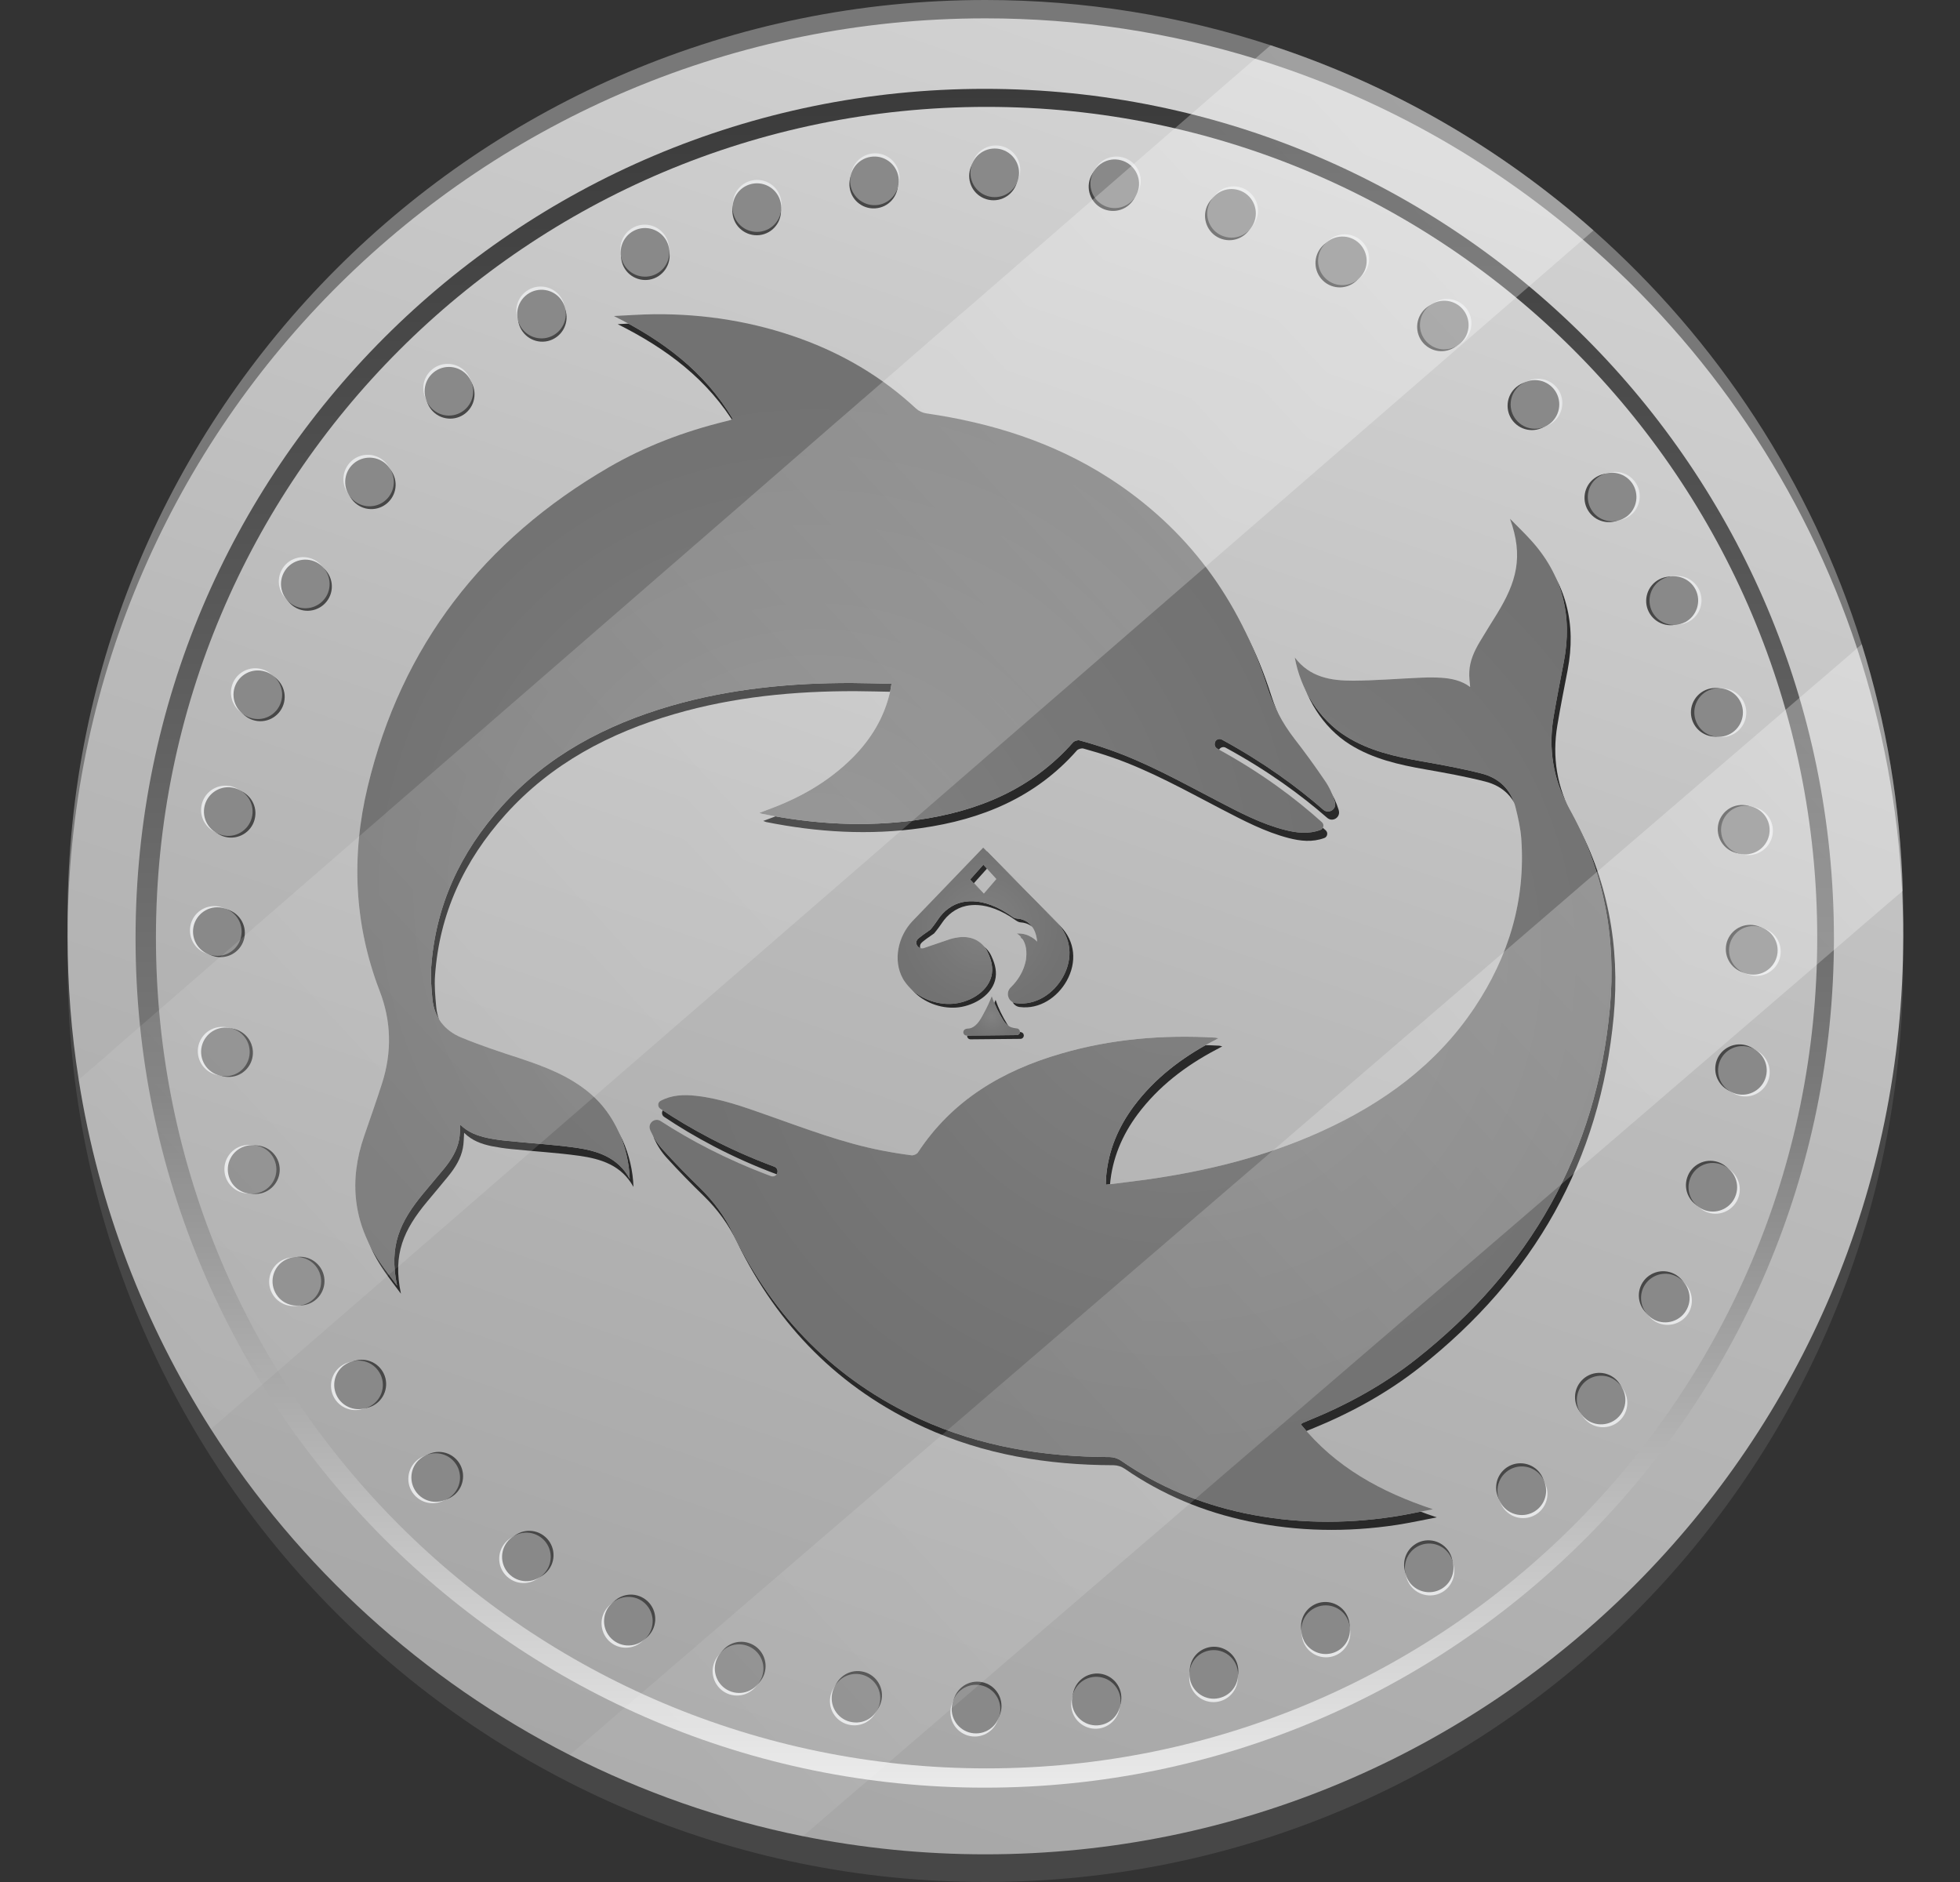 <svg width="25" height="24" viewBox="0 0 25 24" fill="none" xmlns="http://www.w3.org/2000/svg">
<rect x="0" y="0" width="25" height="24" fill="#333333" stroke="none"/>
<path d="M24.276 11.707C24.276 11.735 24.276 11.762 24.275 11.79V11.858C24.193 18.254 18.983 23.414 12.569 23.414C11.85 23.414 11.147 23.349 10.463 23.225C9.397 23.033 8.382 22.694 7.438 22.233C5.545 21.308 3.938 19.888 2.787 18.14C1.925 16.834 1.318 15.344 1.038 13.741C0.931 13.129 0.87 12.5 0.863 11.858V11.79C0.862 11.762 0.862 11.735 0.862 11.707C0.862 5.242 6.102 0 12.568 0C13.838 0 15.061 0.203 16.207 0.577C17.744 1.079 19.142 1.891 20.326 2.939C21.904 4.337 23.103 6.154 23.747 8.217C24.058 9.214 24.239 10.269 24.27 11.36C24.274 11.475 24.276 11.591 24.276 11.707Z" fill="#787878"/>
<path d="M24.275 12.293C24.275 18.759 19.034 24 12.568 24C6.102 24 0.862 18.759 0.862 12.293C0.862 5.827 6.103 0.586 12.568 0.586C19.033 0.586 24.275 5.828 24.275 12.293Z" fill="#474747"/>
<path d="M24.276 11.941C24.276 18.406 19.035 23.647 12.569 23.647C11.772 23.647 10.994 23.567 10.242 23.416C9.192 23.204 8.193 22.852 7.266 22.38C5.395 21.427 3.812 19.986 2.69 18.224C1.845 16.898 1.258 15.389 1.004 13.769C0.91 13.174 0.862 12.563 0.862 11.941C0.862 11.913 0.862 11.886 0.863 11.858V11.79C0.944 5.393 6.153 0.234 12.568 0.234C13.766 0.234 14.921 0.414 16.009 0.748C17.567 1.226 18.985 2.021 20.191 3.056C21.788 4.428 23.012 6.223 23.687 8.267C24.011 9.25 24.209 10.289 24.262 11.367C24.268 11.507 24.273 11.648 24.275 11.79V11.858C24.276 11.886 24.276 11.913 24.276 11.941Z" fill="url(#paint0_linear_0_625)"/>
<path d="M23.392 11.965C23.392 17.946 18.543 22.797 12.56 22.797C6.578 22.797 1.729 17.947 1.729 11.965C1.729 5.983 6.578 1.133 12.56 1.133C18.543 1.133 23.392 5.982 23.392 11.965Z" fill="url(#paint1_linear_0_625)"/>
<path d="M23.179 11.957C23.179 17.809 18.435 22.551 12.584 22.551C6.733 22.551 1.989 17.808 1.989 11.957C1.989 6.105 6.733 1.363 12.584 1.363C18.435 1.363 23.179 6.105 23.179 11.957Z" fill="url(#paint2_linear_0_625)"/>
<path d="M12.982 2.244C12.982 2.415 12.843 2.554 12.672 2.554C12.5 2.554 12.362 2.415 12.362 2.244C12.362 2.072 12.5 1.934 12.672 1.934C12.843 1.934 12.982 2.072 12.982 2.244Z" fill="#474747"/>
<path d="M13.013 2.165C13.013 2.336 12.874 2.475 12.703 2.475C12.531 2.475 12.393 2.336 12.393 2.165C12.393 1.993 12.531 1.855 12.703 1.855C12.874 1.855 13.013 1.993 13.013 2.165Z" fill="#E6E7E8"/>
<path d="M12.998 2.204C12.998 2.376 12.859 2.514 12.688 2.514C12.516 2.514 12.378 2.376 12.378 2.204C12.378 2.033 12.516 1.894 12.688 1.894C12.859 1.894 12.998 2.033 12.998 2.204Z" fill="#898989"/>
<path d="M11.45 2.299C11.476 2.469 11.361 2.628 11.192 2.654C11.023 2.681 10.864 2.566 10.838 2.397C10.811 2.228 10.926 2.069 11.095 2.042C11.264 2.015 11.423 2.13 11.45 2.299Z" fill="#474747"/>
<path d="M11.469 2.216C11.496 2.386 11.381 2.545 11.211 2.571C11.042 2.598 10.883 2.483 10.857 2.314C10.83 2.145 10.945 1.986 11.114 1.959C11.283 1.932 11.442 2.047 11.469 2.216Z" fill="#E6E7E8"/>
<path d="M11.46 2.258C11.486 2.427 11.371 2.586 11.202 2.613C11.033 2.639 10.874 2.524 10.847 2.355C10.821 2.186 10.936 2.027 11.105 2C11.274 1.973 11.433 2.088 11.46 2.258Z" fill="#898989"/>
<path d="M9.946 2.594C10 2.757 9.91 2.932 9.748 2.985C9.585 3.038 9.409 2.948 9.357 2.786C9.304 2.623 9.393 2.448 9.556 2.395C9.719 2.342 9.893 2.432 9.946 2.594Z" fill="#474747"/>
<path d="M9.952 2.508C10.005 2.671 9.916 2.846 9.754 2.899C9.591 2.951 9.415 2.862 9.363 2.7C9.31 2.537 9.399 2.362 9.562 2.309C9.725 2.257 9.9 2.346 9.952 2.508Z" fill="#E6E7E8"/>
<path d="M9.949 2.552C10.003 2.715 9.913 2.89 9.751 2.942C9.588 2.995 9.413 2.906 9.36 2.744C9.307 2.581 9.396 2.406 9.559 2.353C9.722 2.3 9.897 2.389 9.949 2.552Z" fill="#898989"/>
<path d="M8.508 3.12C8.585 3.272 8.524 3.459 8.372 3.537C8.22 3.615 8.032 3.554 7.955 3.402C7.878 3.249 7.939 3.063 8.091 2.984C8.243 2.906 8.431 2.967 8.508 3.12H8.508Z" fill="#474747"/>
<path d="M8.5 3.034C8.578 3.187 8.517 3.374 8.364 3.452C8.212 3.53 8.025 3.469 7.947 3.316C7.869 3.164 7.93 2.977 8.083 2.899C8.235 2.821 8.422 2.882 8.5 3.034Z" fill="#E6E7E8"/>
<path d="M8.504 3.077C8.581 3.229 8.521 3.417 8.368 3.495C8.216 3.572 8.028 3.511 7.951 3.359C7.873 3.207 7.934 3.02 8.086 2.942C8.239 2.864 8.426 2.925 8.504 3.077Z" fill="#898989"/>
<path d="M7.168 3.865C7.268 4.003 7.238 4.197 7.099 4.298C6.961 4.399 6.766 4.368 6.666 4.229C6.565 4.091 6.596 3.897 6.734 3.796C6.873 3.696 7.067 3.726 7.168 3.865Z" fill="#474747"/>
<path d="M7.147 3.782C7.248 3.92 7.217 4.114 7.079 4.215C6.94 4.316 6.746 4.285 6.645 4.146C6.545 4.008 6.575 3.814 6.714 3.713C6.852 3.613 7.047 3.643 7.147 3.782Z" fill="#E6E7E8"/>
<path d="M7.158 3.823C7.258 3.961 7.228 4.156 7.089 4.256C6.951 4.357 6.757 4.326 6.656 4.188C6.555 4.049 6.586 3.856 6.725 3.754C6.863 3.654 7.057 3.684 7.158 3.823Z" fill="#898989"/>
<path d="M5.962 4.809C6.083 4.93 6.083 5.127 5.962 5.248C5.841 5.369 5.644 5.369 5.523 5.248C5.402 5.127 5.402 4.93 5.523 4.809C5.644 4.688 5.841 4.688 5.962 4.809Z" fill="#474747"/>
<path d="M5.929 4.731C6.05 4.852 6.05 5.048 5.929 5.169C5.807 5.291 5.611 5.291 5.49 5.169C5.369 5.048 5.369 4.852 5.49 4.731C5.611 4.61 5.807 4.61 5.929 4.731Z" fill="#E6E7E8"/>
<path d="M5.945 4.77C6.066 4.891 6.066 5.088 5.945 5.209C5.824 5.33 5.628 5.33 5.507 5.209C5.386 5.088 5.386 4.891 5.507 4.77C5.628 4.649 5.824 4.649 5.945 4.77Z" fill="#898989"/>
<path d="M4.919 5.931C5.057 6.032 5.088 6.226 4.987 6.364C4.887 6.503 4.692 6.534 4.554 6.433C4.415 6.332 4.385 6.138 4.485 6C4.586 5.861 4.78 5.831 4.919 5.931Z" fill="#474747"/>
<path d="M4.873 5.859C5.012 5.959 5.042 6.153 4.941 6.292C4.841 6.431 4.647 6.461 4.508 6.361C4.369 6.26 4.339 6.066 4.44 5.927C4.54 5.789 4.734 5.758 4.873 5.859Z" fill="#E6E7E8"/>
<path d="M4.896 5.895C5.034 5.996 5.065 6.19 4.964 6.329C4.864 6.467 4.67 6.498 4.531 6.397C4.392 6.297 4.362 6.102 4.462 5.964C4.563 5.825 4.757 5.795 4.896 5.895Z" fill="#898989"/>
<path d="M4.063 7.202C4.216 7.28 4.277 7.467 4.199 7.62C4.121 7.772 3.935 7.833 3.781 7.755C3.629 7.678 3.568 7.491 3.646 7.338C3.724 7.186 3.91 7.125 4.063 7.202Z" fill="#474747"/>
<path d="M4.007 7.138C4.159 7.216 4.22 7.403 4.142 7.556C4.065 7.708 3.878 7.769 3.725 7.691C3.573 7.614 3.512 7.427 3.59 7.274C3.667 7.122 3.854 7.061 4.007 7.138Z" fill="#E6E7E8"/>
<path d="M4.035 7.17C4.187 7.248 4.248 7.435 4.171 7.588C4.093 7.74 3.906 7.801 3.753 7.723C3.601 7.646 3.54 7.459 3.618 7.306C3.695 7.154 3.882 7.093 4.035 7.17Z" fill="#898989"/>
<path d="M3.417 8.592C3.58 8.645 3.669 8.82 3.616 8.983C3.563 9.146 3.388 9.235 3.225 9.182C3.062 9.129 2.973 8.954 3.027 8.791C3.079 8.628 3.254 8.539 3.417 8.592Z" fill="#474747"/>
<path d="M3.352 8.537C3.515 8.59 3.604 8.765 3.551 8.928C3.497 9.091 3.323 9.18 3.16 9.127C2.997 9.074 2.908 8.899 2.961 8.736C3.014 8.573 3.189 8.484 3.352 8.537Z" fill="#E6E7E8"/>
<path d="M3.385 8.565C3.548 8.617 3.637 8.793 3.583 8.956C3.53 9.119 3.356 9.208 3.193 9.154C3.03 9.101 2.941 8.927 2.993 8.764C3.046 8.601 3.221 8.512 3.384 8.565H3.385Z" fill="#898989"/>
<path d="M2.997 10.065C3.166 10.092 3.282 10.251 3.254 10.42C3.228 10.589 3.069 10.704 2.899 10.678C2.73 10.651 2.615 10.492 2.642 10.323C2.669 10.154 2.828 10.038 2.997 10.065Z" fill="#474747"/>
<path d="M2.924 10.022C3.093 10.049 3.209 10.208 3.181 10.377C3.155 10.546 2.995 10.662 2.826 10.635C2.657 10.608 2.541 10.449 2.569 10.28C2.596 10.111 2.755 9.995 2.924 10.023V10.022Z" fill="#E6E7E8"/>
<path d="M2.96 10.043C3.129 10.07 3.245 10.229 3.218 10.398C3.191 10.567 3.032 10.683 2.863 10.656C2.694 10.629 2.578 10.47 2.605 10.301C2.631 10.132 2.791 10.016 2.96 10.043H2.96Z" fill="#898989"/>
<path d="M2.813 11.586C2.984 11.586 3.123 11.725 3.123 11.896C3.123 12.068 2.984 12.206 2.813 12.206C2.641 12.206 2.503 12.068 2.503 11.896C2.503 11.725 2.641 11.586 2.813 11.586Z" fill="#474747"/>
<path d="M2.733 11.555C2.904 11.555 3.043 11.694 3.043 11.865C3.043 12.037 2.904 12.175 2.733 12.175C2.561 12.175 2.423 12.037 2.423 11.865C2.423 11.694 2.561 11.555 2.733 11.555Z" fill="#E6E7E8"/>
<path d="M2.772 11.57C2.944 11.57 3.082 11.709 3.082 11.88C3.082 12.052 2.944 12.19 2.772 12.19C2.601 12.19 2.462 12.052 2.462 11.88C2.462 11.709 2.601 11.57 2.772 11.57Z" fill="#898989"/>
<path d="M2.867 13.117C3.037 13.091 3.196 13.206 3.222 13.376C3.249 13.545 3.134 13.704 2.965 13.73C2.796 13.757 2.637 13.642 2.61 13.473C2.583 13.304 2.698 13.145 2.867 13.118V13.117Z" fill="#474747"/>
<path d="M2.784 13.099C2.954 13.072 3.113 13.187 3.139 13.357C3.166 13.526 3.051 13.685 2.882 13.711C2.713 13.738 2.554 13.623 2.527 13.454C2.5 13.285 2.615 13.126 2.784 13.099Z" fill="#E6E7E8"/>
<path d="M2.826 13.108C2.995 13.082 3.155 13.197 3.181 13.366C3.208 13.535 3.093 13.694 2.924 13.721C2.755 13.747 2.596 13.632 2.569 13.463C2.542 13.294 2.657 13.135 2.826 13.108Z" fill="#898989"/>
<path d="M3.162 14.622C3.325 14.569 3.5 14.658 3.553 14.82C3.606 14.983 3.516 15.158 3.354 15.211C3.191 15.264 3.016 15.175 2.963 15.012C2.91 14.849 3 14.675 3.162 14.622Z" fill="#474747"/>
<path d="M3.077 14.616C3.24 14.562 3.415 14.651 3.468 14.814C3.52 14.977 3.431 15.152 3.268 15.205C3.105 15.258 2.931 15.169 2.877 15.006C2.825 14.843 2.914 14.668 3.076 14.616H3.077Z" fill="#E6E7E8"/>
<path d="M3.12 14.619C3.283 14.566 3.458 14.654 3.51 14.817C3.564 14.98 3.474 15.156 3.311 15.208C3.148 15.261 2.973 15.172 2.921 15.009C2.868 14.846 2.957 14.671 3.12 14.619Z" fill="#898989"/>
<path d="M3.688 16.06C3.84 15.983 4.027 16.044 4.105 16.196C4.183 16.348 4.122 16.535 3.97 16.613C3.817 16.691 3.631 16.63 3.553 16.478C3.475 16.326 3.536 16.139 3.689 16.06H3.688Z" fill="#474747"/>
<path d="M3.602 16.069C3.755 15.991 3.941 16.051 4.02 16.204C4.098 16.357 4.037 16.544 3.884 16.622C3.732 16.7 3.545 16.639 3.467 16.486C3.389 16.334 3.45 16.146 3.602 16.069Z" fill="#E6E7E8"/>
<path d="M3.645 16.064C3.797 15.986 3.985 16.047 4.063 16.2C4.14 16.352 4.08 16.539 3.927 16.616C3.775 16.694 3.587 16.633 3.51 16.481C3.432 16.328 3.493 16.141 3.645 16.064Z" fill="#898989"/>
<path d="M4.433 17.399C4.571 17.299 4.765 17.329 4.866 17.468C4.967 17.607 4.936 17.8 4.798 17.901C4.659 18.002 4.465 17.971 4.364 17.833C4.264 17.694 4.294 17.501 4.433 17.399Z" fill="#474747"/>
<path d="M4.35 17.421C4.488 17.32 4.683 17.351 4.783 17.489C4.884 17.628 4.853 17.822 4.715 17.923C4.576 18.023 4.382 17.993 4.281 17.854C4.181 17.715 4.211 17.521 4.35 17.421Z" fill="#E6E7E8"/>
<path d="M4.391 17.41C4.529 17.309 4.724 17.34 4.824 17.479C4.925 17.617 4.894 17.811 4.756 17.911C4.617 18.012 4.423 17.981 4.322 17.843C4.222 17.704 4.252 17.511 4.391 17.409V17.41Z" fill="#898989"/>
<path d="M5.377 18.606C5.498 18.485 5.695 18.485 5.816 18.606C5.937 18.727 5.937 18.924 5.816 19.045C5.695 19.166 5.498 19.166 5.377 19.045C5.256 18.924 5.256 18.727 5.377 18.606Z" fill="#474747"/>
<path d="M5.299 18.64C5.42 18.519 5.616 18.519 5.737 18.64C5.859 18.761 5.859 18.958 5.737 19.079C5.616 19.2 5.42 19.2 5.299 19.079C5.178 18.958 5.178 18.761 5.299 18.64Z" fill="#E6E7E8"/>
<path d="M5.338 18.623C5.459 18.502 5.656 18.502 5.777 18.623C5.898 18.744 5.898 18.939 5.777 19.061C5.656 19.182 5.459 19.182 5.338 19.061C5.217 18.939 5.217 18.743 5.338 18.622V18.623Z" fill="#898989"/>
<path d="M6.499 19.649C6.6 19.511 6.794 19.48 6.932 19.581C7.071 19.681 7.102 19.876 7.001 20.014C6.9 20.153 6.706 20.183 6.568 20.083C6.429 19.982 6.399 19.788 6.499 19.649Z" fill="#474747"/>
<path d="M6.427 19.695C6.527 19.556 6.721 19.526 6.86 19.627C6.999 19.727 7.029 19.921 6.929 20.06C6.828 20.199 6.634 20.229 6.495 20.128C6.357 20.028 6.326 19.834 6.427 19.695Z" fill="#E6E7E8"/>
<path d="M6.463 19.672C6.564 19.534 6.758 19.503 6.897 19.604C7.035 19.704 7.066 19.898 6.965 20.036C6.865 20.175 6.67 20.205 6.532 20.105C6.393 20.004 6.363 19.81 6.463 19.672V19.672Z" fill="#898989"/>
<path d="M7.771 20.505C7.849 20.352 8.035 20.291 8.188 20.369C8.341 20.447 8.402 20.633 8.324 20.787C8.246 20.939 8.06 21 7.907 20.922C7.754 20.844 7.693 20.658 7.771 20.506V20.505Z" fill="#474747"/>
<path d="M7.706 20.561C7.784 20.409 7.971 20.348 8.124 20.425C8.276 20.503 8.337 20.69 8.259 20.843C8.182 20.995 7.995 21.056 7.842 20.979C7.69 20.901 7.629 20.714 7.706 20.561Z" fill="#E6E7E8"/>
<path d="M7.738 20.533C7.816 20.381 8.003 20.32 8.156 20.397C8.308 20.475 8.369 20.662 8.291 20.815C8.214 20.967 8.027 21.028 7.874 20.95C7.722 20.873 7.661 20.686 7.738 20.534V20.533Z" fill="#898989"/>
<path d="M9.16 21.151C9.214 20.988 9.388 20.898 9.551 20.952C9.714 21.004 9.803 21.18 9.75 21.343C9.697 21.506 9.522 21.595 9.359 21.541C9.196 21.489 9.107 21.314 9.16 21.151Z" fill="#474747"/>
<path d="M9.105 21.216C9.158 21.053 9.333 20.964 9.496 21.017C9.659 21.071 9.748 21.245 9.695 21.408C9.642 21.571 9.467 21.66 9.304 21.607C9.141 21.553 9.052 21.378 9.105 21.216Z" fill="#E6E7E8"/>
<path d="M9.133 21.183C9.185 21.02 9.361 20.931 9.524 20.985C9.687 21.038 9.776 21.212 9.722 21.375C9.669 21.538 9.495 21.627 9.332 21.574C9.169 21.521 9.08 21.346 9.133 21.183Z" fill="#898989"/>
<path d="M10.633 21.571C10.66 21.402 10.819 21.287 10.988 21.314C11.157 21.34 11.273 21.499 11.246 21.669C11.219 21.838 11.06 21.953 10.891 21.926C10.722 21.899 10.606 21.74 10.633 21.571Z" fill="#474747"/>
<path d="M10.59 21.644C10.617 21.475 10.776 21.359 10.945 21.386C11.114 21.413 11.23 21.572 11.202 21.741C11.176 21.91 11.017 22.026 10.847 21.998C10.678 21.972 10.562 21.812 10.59 21.643V21.644Z" fill="#E6E7E8"/>
<path d="M10.612 21.608C10.639 21.439 10.798 21.323 10.967 21.35C11.136 21.377 11.251 21.536 11.224 21.705C11.198 21.874 11.039 21.99 10.87 21.962C10.7 21.936 10.585 21.777 10.612 21.608Z" fill="#898989"/>
<path d="M12.154 21.755C12.154 21.584 12.294 21.445 12.464 21.445C12.636 21.445 12.774 21.584 12.774 21.755C12.774 21.927 12.636 22.065 12.464 22.065C12.293 22.065 12.154 21.927 12.154 21.755Z" fill="#474747"/>
<path d="M12.123 21.835C12.123 21.664 12.262 21.525 12.433 21.525C12.604 21.525 12.743 21.664 12.743 21.835C12.743 22.007 12.604 22.145 12.433 22.145C12.262 22.145 12.123 22.006 12.123 21.835Z" fill="#E6E7E8"/>
<path d="M12.139 21.795C12.139 21.624 12.278 21.485 12.449 21.485C12.621 21.485 12.759 21.624 12.759 21.795C12.759 21.966 12.621 22.105 12.449 22.105C12.278 22.105 12.139 21.966 12.139 21.795Z" fill="#898989"/>
<path d="M13.686 21.7C13.659 21.531 13.775 21.372 13.944 21.345C14.113 21.318 14.273 21.433 14.299 21.603C14.326 21.772 14.211 21.931 14.042 21.958C13.873 21.985 13.714 21.87 13.687 21.701L13.686 21.7Z" fill="#474747"/>
<path d="M13.667 21.784C13.64 21.614 13.755 21.455 13.925 21.429C14.094 21.402 14.253 21.517 14.28 21.687C14.306 21.856 14.19 22.015 14.022 22.042C13.853 22.068 13.694 21.953 13.667 21.784V21.784Z" fill="#E6E7E8"/>
<path d="M13.676 21.742C13.65 21.573 13.765 21.413 13.934 21.387C14.103 21.36 14.262 21.475 14.289 21.644C14.315 21.813 14.2 21.973 14.031 21.999C13.862 22.026 13.703 21.911 13.676 21.741V21.742Z" fill="#898989"/>
<path d="M15.19 21.406C15.137 21.243 15.226 21.068 15.389 21.015C15.552 20.962 15.727 21.052 15.78 21.214C15.833 21.377 15.744 21.551 15.58 21.605C15.417 21.657 15.242 21.568 15.19 21.406Z" fill="#474747"/>
<path d="M15.184 21.492C15.131 21.329 15.221 21.154 15.383 21.101C15.546 21.048 15.721 21.137 15.774 21.3C15.826 21.463 15.737 21.638 15.574 21.691C15.411 21.744 15.236 21.654 15.184 21.492H15.184Z" fill="#E6E7E8"/>
<path d="M15.187 21.448C15.134 21.285 15.222 21.11 15.385 21.058C15.548 21.005 15.723 21.093 15.776 21.256C15.829 21.419 15.74 21.595 15.577 21.647C15.414 21.701 15.24 21.611 15.187 21.448Z" fill="#898989"/>
<path d="M16.628 20.88C16.551 20.728 16.612 20.541 16.764 20.463C16.916 20.385 17.104 20.446 17.181 20.598C17.259 20.752 17.198 20.938 17.046 21.016C16.893 21.093 16.707 21.032 16.628 20.88Z" fill="#474747"/>
<path d="M16.637 20.965C16.559 20.813 16.619 20.626 16.772 20.548C16.925 20.47 17.112 20.531 17.19 20.684C17.267 20.836 17.206 21.023 17.054 21.101C16.902 21.179 16.715 21.118 16.637 20.965Z" fill="#E6E7E8"/>
<path d="M16.633 20.923C16.555 20.77 16.616 20.583 16.769 20.506C16.921 20.428 17.108 20.489 17.185 20.642C17.263 20.794 17.202 20.982 17.05 21.059C16.897 21.137 16.711 21.076 16.632 20.924L16.633 20.923Z" fill="#898989"/>
<path d="M17.968 20.135C17.868 19.997 17.899 19.802 18.037 19.702C18.175 19.601 18.369 19.632 18.47 19.77C18.571 19.909 18.54 20.103 18.402 20.204C18.263 20.304 18.07 20.274 17.968 20.135Z" fill="#474747"/>
<path d="M17.989 20.218C17.888 20.08 17.919 19.886 18.057 19.785C18.196 19.684 18.39 19.715 18.491 19.854C18.591 19.992 18.561 20.186 18.422 20.287C18.284 20.387 18.089 20.356 17.989 20.218Z" fill="#E6E7E8"/>
<path d="M17.979 20.177C17.878 20.038 17.909 19.844 18.047 19.743C18.186 19.642 18.38 19.673 18.48 19.812C18.581 19.95 18.55 20.145 18.412 20.245C18.273 20.346 18.079 20.315 17.978 20.177H17.979Z" fill="#898989"/>
<path d="M19.174 19.19C19.053 19.069 19.053 18.872 19.174 18.751C19.295 18.63 19.491 18.63 19.613 18.751C19.734 18.872 19.734 19.069 19.613 19.19C19.491 19.311 19.295 19.311 19.174 19.19Z" fill="#474747"/>
<path d="M19.208 19.269C19.087 19.148 19.087 18.952 19.208 18.831C19.329 18.709 19.526 18.709 19.647 18.831C19.768 18.952 19.768 19.148 19.647 19.269C19.526 19.39 19.329 19.39 19.208 19.269Z" fill="#E6E7E8"/>
<path d="M19.191 19.23C19.07 19.109 19.07 18.912 19.191 18.791C19.312 18.67 19.509 18.67 19.63 18.791C19.751 18.912 19.751 19.109 19.63 19.23C19.509 19.351 19.312 19.351 19.191 19.23Z" fill="#898989"/>
<path d="M20.217 18.068C20.079 17.968 20.048 17.773 20.149 17.635C20.249 17.496 20.444 17.466 20.582 17.566C20.721 17.667 20.751 17.861 20.651 18C20.55 18.138 20.356 18.169 20.217 18.068Z" fill="#474747"/>
<path d="M20.264 18.141C20.125 18.041 20.095 17.846 20.195 17.708C20.296 17.569 20.49 17.539 20.629 17.639C20.767 17.74 20.798 17.934 20.697 18.073C20.597 18.211 20.402 18.242 20.264 18.141Z" fill="#E6E7E8"/>
<path d="M20.24 18.105C20.102 18.004 20.071 17.81 20.172 17.671C20.272 17.533 20.466 17.502 20.604 17.603C20.743 17.703 20.773 17.898 20.673 18.036C20.572 18.175 20.378 18.205 20.239 18.105H20.24Z" fill="#898989"/>
<path d="M21.073 16.797C20.92 16.719 20.86 16.533 20.937 16.38C21.015 16.228 21.201 16.167 21.355 16.245C21.507 16.322 21.568 16.509 21.49 16.662C21.412 16.814 21.226 16.875 21.073 16.798L21.073 16.797Z" fill="#474747"/>
<path d="M21.129 16.862C20.976 16.784 20.916 16.597 20.994 16.444C21.071 16.292 21.258 16.231 21.411 16.309C21.563 16.386 21.624 16.573 21.547 16.726C21.469 16.878 21.282 16.939 21.129 16.862Z" fill="#E6E7E8"/>
<path d="M21.101 16.83C20.949 16.752 20.888 16.565 20.965 16.412C21.043 16.26 21.23 16.199 21.382 16.277C21.534 16.354 21.595 16.542 21.517 16.694C21.44 16.846 21.253 16.907 21.1 16.83H21.101Z" fill="#898989"/>
<path d="M21.719 15.408C21.556 15.355 21.466 15.18 21.52 15.017C21.573 14.854 21.748 14.765 21.911 14.818C22.074 14.871 22.163 15.046 22.109 15.209C22.057 15.372 21.882 15.461 21.719 15.408Z" fill="#474747"/>
<path d="M21.785 15.463C21.622 15.409 21.533 15.235 21.586 15.072C21.639 14.909 21.814 14.82 21.977 14.873C22.14 14.926 22.229 15.101 22.176 15.264C22.122 15.427 21.948 15.516 21.785 15.463V15.463Z" fill="#E6E7E8"/>
<path d="M21.751 15.435C21.589 15.382 21.499 15.207 21.553 15.044C21.605 14.881 21.78 14.792 21.943 14.846C22.106 14.899 22.195 15.073 22.142 15.236C22.09 15.399 21.914 15.488 21.751 15.435Z" fill="#898989"/>
<path d="M22.139 13.935C21.97 13.908 21.855 13.749 21.882 13.58C21.908 13.411 22.067 13.296 22.237 13.322C22.406 13.349 22.521 13.508 22.494 13.677C22.467 13.846 22.308 13.961 22.139 13.935Z" fill="#474747"/>
<path d="M22.213 13.978C22.044 13.951 21.928 13.792 21.956 13.623C21.982 13.454 22.141 13.338 22.31 13.366C22.48 13.392 22.595 13.552 22.569 13.721C22.542 13.89 22.383 14.005 22.214 13.979L22.213 13.978Z" fill="#E6E7E8"/>
<path d="M22.176 13.956C22.006 13.929 21.891 13.77 21.918 13.601C21.945 13.432 22.103 13.317 22.273 13.344C22.442 13.37 22.558 13.529 22.531 13.698C22.504 13.868 22.345 13.983 22.176 13.956Z" fill="#898989"/>
<path d="M22.323 12.414C22.152 12.414 22.013 12.274 22.013 12.104C22.013 11.932 22.152 11.794 22.323 11.794C22.495 11.794 22.633 11.932 22.633 12.104C22.633 12.274 22.495 12.414 22.323 12.414Z" fill="#474747"/>
<path d="M22.403 12.445C22.232 12.445 22.093 12.305 22.093 12.135C22.093 11.963 22.232 11.825 22.403 11.825C22.575 11.825 22.713 11.963 22.713 12.135C22.713 12.306 22.574 12.445 22.403 12.445Z" fill="#E6E7E8"/>
<path d="M22.364 12.429C22.192 12.429 22.054 12.29 22.054 12.119C22.054 11.947 22.192 11.809 22.364 11.809C22.535 11.809 22.674 11.948 22.674 12.119C22.674 12.29 22.535 12.429 22.364 12.429Z" fill="#898989"/>
<path d="M22.268 10.882C22.099 10.909 21.941 10.793 21.914 10.624C21.887 10.455 22.002 10.295 22.171 10.269C22.34 10.242 22.499 10.357 22.526 10.527C22.553 10.696 22.438 10.854 22.268 10.882Z" fill="#474747"/>
<path d="M22.352 10.901C22.183 10.928 22.024 10.812 21.997 10.643C21.971 10.474 22.086 10.314 22.255 10.288C22.424 10.261 22.583 10.376 22.61 10.545C22.636 10.714 22.521 10.873 22.352 10.9V10.901Z" fill="#E6E7E8"/>
<path d="M22.31 10.892C22.141 10.918 21.982 10.803 21.956 10.634C21.929 10.464 22.044 10.306 22.213 10.279C22.382 10.252 22.541 10.367 22.568 10.536C22.595 10.705 22.48 10.864 22.31 10.891V10.892Z" fill="#898989"/>
<path d="M21.974 9.378C21.811 9.432 21.636 9.342 21.583 9.18C21.53 9.017 21.62 8.842 21.782 8.789C21.945 8.736 22.119 8.825 22.173 8.988C22.225 9.151 22.136 9.326 21.973 9.379L21.974 9.378Z" fill="#474747"/>
<path d="M22.06 9.384C21.897 9.437 21.722 9.347 21.669 9.184C21.616 9.021 21.705 8.847 21.868 8.793C22.031 8.741 22.206 8.83 22.259 8.992C22.312 9.155 22.222 9.33 22.06 9.383V9.384Z" fill="#E6E7E8"/>
<path d="M22.017 9.381C21.854 9.434 21.68 9.345 21.627 9.182C21.573 9.019 21.662 8.844 21.825 8.791C21.988 8.739 22.163 8.828 22.216 8.99C22.269 9.153 22.179 9.328 22.017 9.381V9.381Z" fill="#898989"/>
<path d="M21.448 7.94C21.296 8.017 21.109 7.956 21.031 7.804C20.953 7.652 21.014 7.464 21.166 7.387C21.319 7.309 21.505 7.37 21.584 7.522C21.662 7.675 21.601 7.861 21.448 7.94Z" fill="#474747"/>
<path d="M21.534 7.931C21.38 8.009 21.194 7.948 21.116 7.796C21.038 7.643 21.099 7.457 21.252 7.378C21.404 7.301 21.591 7.361 21.669 7.514C21.747 7.666 21.686 7.854 21.534 7.931Z" fill="#E6E7E8"/>
<path d="M21.491 7.935C21.338 8.013 21.152 7.952 21.073 7.799C20.996 7.647 21.057 7.46 21.209 7.383C21.361 7.305 21.549 7.366 21.627 7.518C21.704 7.671 21.643 7.858 21.491 7.936V7.935Z" fill="#898989"/>
<path d="M20.703 6.6C20.565 6.7 20.37 6.669 20.27 6.531C20.169 6.393 20.2 6.198 20.338 6.098C20.477 5.997 20.671 6.028 20.772 6.166C20.872 6.305 20.842 6.498 20.703 6.6Z" fill="#474747"/>
<path d="M20.787 6.579C20.648 6.68 20.454 6.649 20.354 6.511C20.253 6.372 20.284 6.179 20.422 6.077C20.561 5.977 20.755 6.007 20.856 6.146C20.956 6.284 20.926 6.479 20.787 6.579Z" fill="#E6E7E8"/>
<path d="M20.745 6.589C20.607 6.69 20.413 6.659 20.312 6.521C20.211 6.382 20.242 6.188 20.38 6.088C20.519 5.987 20.713 6.018 20.814 6.156C20.914 6.295 20.884 6.489 20.745 6.59V6.589Z" fill="#898989"/>
<path d="M19.759 5.394C19.638 5.515 19.441 5.515 19.32 5.394C19.199 5.273 19.199 5.076 19.32 4.955C19.441 4.834 19.638 4.834 19.759 4.955C19.88 5.076 19.88 5.273 19.759 5.394Z" fill="#474747"/>
<path d="M19.837 5.36C19.716 5.481 19.52 5.481 19.399 5.36C19.277 5.239 19.277 5.042 19.399 4.921C19.52 4.8 19.716 4.8 19.837 4.921C19.958 5.042 19.958 5.239 19.837 5.36Z" fill="#E6E7E8"/>
<path d="M19.798 5.377C19.677 5.498 19.48 5.498 19.359 5.377C19.238 5.255 19.238 5.06 19.359 4.938C19.48 4.817 19.677 4.817 19.798 4.938C19.919 5.059 19.919 5.255 19.798 5.377Z" fill="#898989"/>
<path d="M18.637 4.351C18.536 4.489 18.342 4.52 18.203 4.419C18.065 4.319 18.035 4.124 18.135 3.986C18.235 3.847 18.429 3.817 18.568 3.917C18.707 4.018 18.738 4.212 18.637 4.351Z" fill="#474747"/>
<path d="M18.709 4.305C18.609 4.444 18.415 4.474 18.276 4.373C18.137 4.273 18.107 4.079 18.207 3.94C18.308 3.801 18.502 3.771 18.641 3.872C18.779 3.972 18.81 4.166 18.709 4.305Z" fill="#E6E7E8"/>
<path d="M18.673 4.328C18.572 4.466 18.378 4.497 18.239 4.396C18.101 4.296 18.07 4.102 18.171 3.963C18.271 3.824 18.465 3.794 18.604 3.894C18.743 3.995 18.773 4.189 18.673 4.328Z" fill="#898989"/>
<path d="M17.366 3.495C17.288 3.648 17.101 3.709 16.948 3.631C16.796 3.553 16.735 3.367 16.813 3.213C16.89 3.061 17.077 3 17.23 3.078C17.383 3.156 17.443 3.342 17.366 3.495Z" fill="#474747"/>
<path d="M17.43 3.439C17.352 3.592 17.165 3.652 17.012 3.574C16.86 3.497 16.799 3.31 16.877 3.157C16.954 3.005 17.141 2.944 17.294 3.022C17.447 3.099 17.507 3.287 17.43 3.439Z" fill="#E6E7E8"/>
<path d="M17.398 3.467C17.32 3.619 17.133 3.68 16.981 3.603C16.829 3.525 16.768 3.338 16.846 3.186C16.923 3.034 17.11 2.973 17.263 3.05C17.415 3.128 17.476 3.315 17.398 3.468L17.398 3.467Z" fill="#898989"/>
<path d="M15.976 2.849C15.923 3.012 15.748 3.101 15.585 3.048C15.422 2.996 15.333 2.82 15.385 2.657C15.439 2.494 15.613 2.405 15.776 2.459C15.938 2.511 16.028 2.686 15.975 2.849H15.976Z" fill="#474747"/>
<path d="M16.03 2.783C15.977 2.946 15.802 3.035 15.64 2.982C15.477 2.929 15.388 2.754 15.441 2.591C15.493 2.428 15.669 2.339 15.832 2.392C15.995 2.445 16.084 2.621 16.031 2.783H16.03Z" fill="#E6E7E8"/>
<path d="M16.003 2.817C15.95 2.98 15.775 3.069 15.612 3.015C15.449 2.963 15.36 2.788 15.414 2.625C15.467 2.462 15.641 2.373 15.804 2.426C15.967 2.478 16.056 2.654 16.003 2.817Z" fill="#898989"/>
<path d="M14.503 2.429C14.476 2.598 14.317 2.713 14.148 2.686C13.979 2.66 13.863 2.501 13.89 2.331C13.917 2.162 14.075 2.047 14.245 2.074C14.414 2.101 14.529 2.26 14.503 2.429Z" fill="#474747"/>
<path d="M14.546 2.355C14.519 2.524 14.36 2.64 14.191 2.612C14.022 2.586 13.906 2.427 13.934 2.258C13.96 2.088 14.12 1.973 14.289 2C14.458 2.027 14.573 2.186 14.547 2.355H14.546Z" fill="#E6E7E8"/>
<path d="M14.525 2.392C14.498 2.561 14.339 2.676 14.17 2.65C14.001 2.623 13.886 2.465 13.912 2.295C13.939 2.126 14.098 2.01 14.267 2.037C14.436 2.064 14.552 2.223 14.525 2.392Z" fill="#898989"/>
<path d="M15.55 9.565C15.533 9.595 15.545 9.633 15.575 9.65C16.133 9.954 16.574 10.286 16.91 10.589C16.942 10.618 16.932 10.672 16.892 10.687C16.892 10.687 16.892 10.687 16.891 10.687C16.739 10.743 16.587 10.726 16.436 10.687C16.132 10.608 15.857 10.462 15.581 10.319C15.123 10.081 14.672 9.827 14.181 9.657C14.062 9.616 13.941 9.579 13.82 9.546C13.796 9.539 13.753 9.551 13.736 9.57C13.208 10.169 12.521 10.451 11.751 10.56C11.087 10.654 10.428 10.614 9.773 10.483C9.765 10.481 9.758 10.477 9.735 10.469C9.773 10.455 9.8 10.445 9.827 10.435C10.238 10.286 10.612 10.078 10.924 9.765C11.159 9.529 11.326 9.253 11.402 8.926C11.409 8.896 11.413 8.866 11.42 8.823C11.247 8.82 11.081 8.815 10.916 8.814C10.134 8.812 9.36 8.886 8.606 9.105C7.776 9.346 7.032 9.737 6.447 10.388C5.922 10.972 5.604 11.65 5.549 12.44C5.539 12.573 5.552 12.708 5.564 12.84C5.587 13.076 5.718 13.245 5.932 13.334C6.171 13.433 6.418 13.514 6.664 13.595C6.991 13.702 7.309 13.822 7.576 14.048C7.888 14.312 8.067 14.728 8.08 15.136C7.926 14.858 7.664 14.778 7.387 14.739C7.1 14.699 6.809 14.683 6.52 14.653C6.436 14.645 6.352 14.632 6.269 14.616C6.143 14.589 6.021 14.547 5.92 14.446C5.915 14.516 5.916 14.579 5.904 14.64C5.878 14.777 5.804 14.893 5.718 14.999C5.629 15.109 5.537 15.216 5.447 15.325C5.149 15.684 5.007 15.992 5.114 16.498C5.04 16.399 4.965 16.303 4.896 16.201C4.552 15.699 4.497 15.16 4.694 14.59C4.771 14.367 4.849 14.144 4.922 13.919C5.049 13.523 5.04 13.127 4.891 12.74C4.564 11.888 4.528 11.016 4.738 10.139C5.169 8.336 6.219 6.99 7.814 6.063C8.277 5.795 8.776 5.607 9.295 5.479C9.32 5.473 9.345 5.466 9.37 5.459C9.374 5.458 9.378 5.453 9.393 5.444C9.032 4.838 8.498 4.444 7.879 4.134C8.052 4.126 8.224 4.112 8.397 4.111C9.038 4.105 9.662 4.205 10.265 4.424C10.812 4.624 11.304 4.916 11.733 5.313C11.768 5.345 11.819 5.37 11.867 5.376C12.695 5.497 13.48 5.741 14.19 6.197C15.19 6.84 15.855 7.742 16.215 8.87C16.292 9.11 16.404 9.322 16.556 9.519C16.692 9.696 16.824 9.876 16.949 10.061C17.005 10.144 17.047 10.236 17.076 10.332V10.334C17.102 10.423 16.997 10.49 16.928 10.429C16.596 10.139 16.169 9.826 15.634 9.535C15.604 9.518 15.565 9.53 15.549 9.561L15.55 9.565Z" fill="#292929"/>
<path d="M15.501 9.461C15.484 9.492 15.496 9.53 15.526 9.547C16.085 9.851 16.526 10.183 16.861 10.485C16.893 10.514 16.884 10.568 16.843 10.583C16.843 10.583 16.843 10.583 16.843 10.583C16.69 10.64 16.539 10.622 16.387 10.583C16.083 10.505 15.808 10.359 15.532 10.215C15.074 9.977 14.623 9.723 14.133 9.554C14.014 9.512 13.893 9.475 13.771 9.442C13.747 9.435 13.704 9.448 13.687 9.467C13.159 10.065 12.473 10.347 11.702 10.456C11.039 10.55 10.379 10.511 9.724 10.379C9.716 10.378 9.709 10.374 9.686 10.366C9.725 10.351 9.751 10.341 9.778 10.331C10.189 10.183 10.563 9.974 10.875 9.662C11.11 9.426 11.278 9.15 11.353 8.822C11.36 8.793 11.364 8.762 11.371 8.72C11.198 8.716 11.033 8.711 10.867 8.71C10.085 8.708 9.311 8.783 8.557 9.001C7.727 9.243 6.983 9.633 6.398 10.285C5.874 10.868 5.555 11.547 5.5 12.337C5.491 12.469 5.503 12.604 5.515 12.736C5.538 12.973 5.669 13.142 5.883 13.23C6.122 13.329 6.369 13.411 6.616 13.491C6.942 13.599 7.261 13.718 7.527 13.944C7.84 14.208 8.018 14.625 8.032 15.033C7.878 14.754 7.615 14.674 7.338 14.635C7.051 14.595 6.76 14.579 6.472 14.549C6.387 14.541 6.303 14.529 6.22 14.512C6.094 14.485 5.973 14.443 5.871 14.343C5.866 14.412 5.868 14.475 5.855 14.536C5.829 14.673 5.756 14.789 5.67 14.896C5.581 15.005 5.488 15.112 5.398 15.221C5.101 15.581 4.958 15.888 5.065 16.395C4.992 16.296 4.916 16.199 4.847 16.097C4.504 15.595 4.448 15.056 4.645 14.487C4.722 14.264 4.801 14.04 4.873 13.815C5 13.419 4.992 13.024 4.842 12.636C4.515 11.784 4.479 10.912 4.689 10.036C5.12 8.233 6.17 6.886 7.766 5.959C8.228 5.691 8.727 5.503 9.246 5.375C9.272 5.369 9.297 5.363 9.321 5.355C9.326 5.354 9.329 5.35 9.345 5.34C8.984 4.734 8.45 4.34 7.83 4.03C8.003 4.022 8.175 4.009 8.348 4.007C8.989 4.002 9.614 4.102 10.217 4.321C10.764 4.52 11.256 4.812 11.684 5.21C11.719 5.242 11.771 5.266 11.818 5.272C12.646 5.393 13.432 5.638 14.141 6.093C15.142 6.736 15.806 7.639 16.166 8.766C16.243 9.007 16.355 9.218 16.507 9.416C16.644 9.592 16.775 9.773 16.9 9.957C16.957 10.04 16.999 10.132 17.027 10.228V10.231C17.053 10.319 16.948 10.386 16.879 10.326C16.547 10.036 16.12 9.723 15.586 9.432C15.555 9.415 15.516 9.426 15.5 9.458L15.501 9.461Z" fill="url(#paint3_radial_0_625)"/>
<g opacity="0.69">
<path d="M15.501 9.461C15.484 9.492 15.496 9.53 15.526 9.547C16.085 9.851 16.526 10.183 16.861 10.485C16.893 10.514 16.884 10.568 16.843 10.583C16.843 10.583 16.843 10.583 16.843 10.583C16.69 10.64 16.539 10.622 16.387 10.583C16.083 10.505 15.808 10.359 15.532 10.215C15.074 9.977 14.623 9.723 14.133 9.554C14.014 9.512 13.893 9.475 13.771 9.442C13.747 9.435 13.704 9.448 13.687 9.467C13.159 10.065 12.473 10.347 11.702 10.456C11.039 10.55 10.379 10.511 9.724 10.379C9.716 10.378 9.709 10.374 9.686 10.366C9.725 10.351 9.751 10.341 9.778 10.331C10.189 10.183 10.563 9.974 10.875 9.662C11.11 9.426 11.278 9.15 11.353 8.822C11.36 8.793 11.364 8.762 11.371 8.72C11.198 8.716 11.033 8.711 10.867 8.71C10.085 8.708 9.311 8.783 8.557 9.001C7.727 9.243 6.983 9.633 6.398 10.285C5.874 10.868 5.555 11.547 5.5 12.337C5.491 12.469 5.503 12.604 5.515 12.736C5.538 12.973 5.669 13.142 5.883 13.23C6.122 13.329 6.369 13.411 6.616 13.491C6.942 13.599 7.261 13.718 7.527 13.944C7.84 14.208 8.018 14.625 8.032 15.033C7.878 14.754 7.615 14.674 7.338 14.635C7.051 14.595 6.76 14.579 6.472 14.549C6.387 14.541 6.303 14.529 6.22 14.512C6.094 14.485 5.973 14.443 5.871 14.343C5.866 14.412 5.868 14.475 5.855 14.536C5.829 14.673 5.756 14.789 5.67 14.896C5.581 15.005 5.488 15.112 5.398 15.221C5.101 15.581 4.958 15.888 5.065 16.395C4.992 16.296 4.916 16.199 4.847 16.097C4.504 15.595 4.448 15.056 4.645 14.487C4.722 14.264 4.801 14.04 4.873 13.815C5 13.419 4.992 13.024 4.842 12.636C4.515 11.784 4.479 10.912 4.689 10.036C5.12 8.233 6.17 6.886 7.766 5.959C8.228 5.691 8.727 5.503 9.246 5.375C9.272 5.369 9.297 5.363 9.321 5.355C9.326 5.354 9.329 5.35 9.345 5.34C8.984 4.734 8.45 4.34 7.83 4.03C8.003 4.022 8.175 4.009 8.348 4.007C8.989 4.002 9.614 4.102 10.217 4.321C10.764 4.52 11.256 4.812 11.684 5.21C11.719 5.242 11.771 5.266 11.818 5.272C12.646 5.393 13.432 5.638 14.141 6.093C15.142 6.736 15.806 7.639 16.166 8.766C16.243 9.007 16.355 9.218 16.507 9.416C16.644 9.592 16.775 9.773 16.9 9.957C16.957 10.04 16.999 10.132 17.027 10.228V10.231C17.053 10.319 16.948 10.386 16.879 10.326C16.547 10.036 16.12 9.723 15.586 9.432C15.555 9.415 15.516 9.426 15.5 9.458L15.501 9.461Z" fill="#4A4A4A"/>
</g>
<path d="M9.962 15.063C9.975 15.03 9.958 14.994 9.925 14.982C9.329 14.761 8.846 14.494 8.47 14.242C8.434 14.218 8.436 14.163 8.473 14.143C8.473 14.143 8.473 14.143 8.474 14.143C8.616 14.066 8.77 14.06 8.925 14.078C9.237 14.112 9.53 14.218 9.824 14.321C10.311 14.491 10.794 14.679 11.304 14.777C11.427 14.801 11.552 14.82 11.677 14.836C11.702 14.839 11.742 14.822 11.757 14.801C12.195 14.133 12.834 13.757 13.582 13.539C14.225 13.352 14.883 13.298 15.551 13.335C15.558 13.335 15.565 13.338 15.59 13.344C15.554 13.363 15.529 13.377 15.504 13.39C15.117 13.595 14.777 13.855 14.512 14.208C14.313 14.475 14.187 14.772 14.158 15.107C14.155 15.137 14.155 15.168 14.154 15.211C14.325 15.19 14.49 15.171 14.654 15.149C15.429 15.04 16.184 14.856 16.9 14.533C17.687 14.176 18.368 13.683 18.855 12.956C19.29 12.304 19.51 11.586 19.453 10.797C19.443 10.665 19.412 10.533 19.38 10.403C19.324 10.173 19.17 10.024 18.946 9.967C18.695 9.903 18.44 9.857 18.184 9.812C17.846 9.753 17.514 9.679 17.217 9.493C16.871 9.276 16.635 8.889 16.564 8.488C16.756 8.742 17.027 8.784 17.306 8.783C17.596 8.783 17.887 8.758 18.177 8.745C18.261 8.742 18.347 8.742 18.431 8.747C18.56 8.755 18.686 8.78 18.801 8.865C18.796 8.796 18.785 8.733 18.789 8.671C18.796 8.532 18.852 8.407 18.923 8.289C18.995 8.168 19.071 8.049 19.145 7.928C19.389 7.53 19.486 7.205 19.309 6.719C19.395 6.806 19.484 6.891 19.567 6.982C19.978 7.43 20.109 7.955 19.995 8.547C19.95 8.78 19.904 9.011 19.865 9.245C19.795 9.655 19.859 10.046 20.062 10.408C20.507 11.204 20.666 12.062 20.583 12.96C20.412 14.806 19.565 16.288 18.116 17.432C17.696 17.764 17.229 18.019 16.733 18.221C16.71 18.23 16.686 18.239 16.662 18.25C16.657 18.252 16.654 18.256 16.641 18.268C17.085 18.817 17.669 19.131 18.326 19.35C18.156 19.382 17.987 19.42 17.817 19.446C17.183 19.542 16.551 19.532 15.923 19.4C15.353 19.28 14.825 19.061 14.344 18.729C14.305 18.702 14.251 18.685 14.203 18.685C13.366 18.683 12.553 18.552 11.787 18.201C10.706 17.707 9.92 16.907 9.403 15.843C9.294 15.616 9.152 15.422 8.973 15.248C8.813 15.093 8.657 14.933 8.507 14.768C8.439 14.694 8.384 14.609 8.343 14.517V14.515C8.303 14.431 8.399 14.35 8.476 14.4C8.846 14.64 9.312 14.89 9.882 15.101C9.915 15.114 9.952 15.097 9.964 15.064L9.962 15.063Z" fill="#292929"/>
<path d="M9.914 14.959C9.926 14.926 9.909 14.89 9.876 14.878C9.281 14.657 8.797 14.39 8.422 14.139C8.386 14.114 8.387 14.059 8.425 14.039C8.425 14.039 8.425 14.039 8.425 14.039C8.568 13.962 8.721 13.957 8.876 13.974C9.188 14.008 9.482 14.114 9.775 14.217C10.262 14.388 10.745 14.575 11.255 14.673C11.378 14.697 11.503 14.717 11.628 14.733C11.653 14.736 11.694 14.718 11.708 14.697C12.146 14.03 12.785 13.653 13.533 13.436C14.177 13.248 14.835 13.194 15.502 13.232C15.509 13.232 15.516 13.235 15.541 13.24C15.505 13.26 15.48 13.274 15.455 13.286C15.069 13.491 14.728 13.752 14.464 14.104C14.264 14.372 14.138 14.669 14.109 15.003C14.106 15.034 14.107 15.064 14.105 15.108C14.276 15.086 14.442 15.068 14.605 15.045C15.38 14.937 16.136 14.753 16.851 14.429C17.638 14.072 18.319 13.58 18.806 12.852C19.242 12.2 19.461 11.483 19.404 10.694C19.394 10.561 19.364 10.429 19.332 10.3C19.275 10.069 19.121 9.921 18.897 9.864C18.646 9.8 18.391 9.754 18.136 9.709C17.797 9.649 17.465 9.576 17.169 9.39C16.822 9.173 16.587 8.786 16.515 8.384C16.707 8.639 16.979 8.681 17.258 8.68C17.548 8.679 17.838 8.654 18.128 8.642C18.213 8.638 18.298 8.638 18.383 8.643C18.511 8.652 18.638 8.676 18.752 8.761C18.747 8.692 18.737 8.63 18.741 8.568C18.747 8.429 18.804 8.304 18.874 8.186C18.946 8.064 19.022 7.946 19.096 7.825C19.34 7.426 19.437 7.101 19.26 6.615C19.346 6.703 19.435 6.788 19.518 6.879C19.93 7.326 20.061 7.851 19.946 8.444C19.901 8.676 19.856 8.908 19.816 9.141C19.747 9.551 19.811 9.942 20.013 10.305C20.458 11.101 20.617 11.959 20.534 12.857C20.364 14.702 19.516 16.185 18.067 17.329C17.648 17.66 17.181 17.916 16.685 18.117C16.661 18.127 16.637 18.136 16.613 18.147C16.609 18.148 16.606 18.153 16.593 18.165C17.036 18.713 17.62 19.028 18.277 19.246C18.108 19.278 17.939 19.317 17.768 19.342C17.134 19.438 16.502 19.428 15.874 19.297C15.305 19.176 14.776 18.958 14.296 18.625C14.257 18.598 14.202 18.581 14.155 18.581C13.317 18.579 12.505 18.448 11.739 18.098C10.657 17.604 9.871 16.804 9.355 15.74C9.245 15.512 9.103 15.319 8.924 15.145C8.764 14.989 8.608 14.83 8.458 14.664C8.39 14.59 8.335 14.505 8.294 14.414V14.411C8.255 14.328 8.35 14.246 8.427 14.296C8.797 14.536 9.263 14.786 9.834 14.998C9.866 15.01 9.903 14.993 9.915 14.961L9.914 14.959Z" fill="url(#paint4_radial_0_625)"/>
<g opacity="0.69">
<path d="M9.914 14.959C9.926 14.926 9.909 14.89 9.876 14.878C9.281 14.657 8.797 14.39 8.422 14.139C8.386 14.114 8.387 14.059 8.425 14.039C8.425 14.039 8.425 14.039 8.425 14.039C8.568 13.962 8.721 13.957 8.876 13.974C9.188 14.008 9.482 14.114 9.775 14.217C10.262 14.388 10.745 14.575 11.255 14.673C11.378 14.697 11.503 14.717 11.628 14.733C11.653 14.736 11.694 14.718 11.708 14.697C12.146 14.03 12.785 13.653 13.533 13.436C14.177 13.248 14.835 13.194 15.502 13.232C15.509 13.232 15.516 13.235 15.541 13.24C15.505 13.26 15.48 13.274 15.455 13.286C15.069 13.491 14.728 13.752 14.464 14.104C14.264 14.372 14.138 14.669 14.109 15.003C14.106 15.034 14.107 15.064 14.105 15.108C14.276 15.086 14.442 15.068 14.605 15.045C15.38 14.937 16.136 14.753 16.851 14.429C17.638 14.072 18.319 13.58 18.806 12.852C19.242 12.2 19.461 11.483 19.404 10.694C19.394 10.561 19.364 10.429 19.332 10.3C19.275 10.069 19.121 9.921 18.897 9.864C18.646 9.8 18.391 9.754 18.136 9.709C17.797 9.649 17.465 9.576 17.169 9.39C16.822 9.173 16.587 8.786 16.515 8.384C16.707 8.639 16.979 8.681 17.258 8.68C17.548 8.679 17.838 8.654 18.128 8.642C18.213 8.638 18.298 8.638 18.383 8.643C18.511 8.652 18.638 8.676 18.752 8.761C18.747 8.692 18.737 8.63 18.741 8.568C18.747 8.429 18.804 8.304 18.874 8.186C18.946 8.064 19.022 7.946 19.096 7.825C19.34 7.426 19.437 7.101 19.26 6.615C19.346 6.703 19.435 6.788 19.518 6.879C19.93 7.326 20.061 7.851 19.946 8.444C19.901 8.676 19.856 8.908 19.816 9.141C19.747 9.551 19.811 9.942 20.013 10.305C20.458 11.101 20.617 11.959 20.534 12.857C20.364 14.702 19.516 16.185 18.067 17.329C17.648 17.66 17.181 17.916 16.685 18.117C16.661 18.127 16.637 18.136 16.613 18.147C16.609 18.148 16.606 18.153 16.593 18.165C17.036 18.713 17.62 19.028 18.277 19.246C18.108 19.278 17.939 19.317 17.768 19.342C17.134 19.438 16.502 19.428 15.874 19.297C15.305 19.176 14.776 18.958 14.296 18.625C14.257 18.598 14.202 18.581 14.155 18.581C13.317 18.579 12.505 18.448 11.739 18.098C10.657 17.604 9.871 16.804 9.355 15.74C9.245 15.512 9.103 15.319 8.924 15.145C8.764 14.989 8.608 14.83 8.458 14.664C8.39 14.59 8.335 14.505 8.294 14.414V14.411C8.255 14.328 8.35 14.246 8.427 14.296C8.797 14.536 9.263 14.786 9.834 14.998C9.866 15.01 9.903 14.993 9.915 14.961L9.914 14.959Z" fill="#4A4A4A"/>
</g>
<path d="M13.526 11.811L13.04 11.317L12.589 10.857H12.588C12.555 10.891 11.69 11.791 11.689 11.791C11.521 11.966 11.445 12.24 11.536 12.466C11.548 12.498 11.564 12.529 11.583 12.557C11.601 12.584 11.62 12.609 11.642 12.632C11.643 12.633 11.643 12.634 11.645 12.635C11.781 12.783 11.995 12.862 12.194 12.849C12.394 12.836 12.633 12.712 12.691 12.506C12.72 12.403 12.694 12.295 12.649 12.201C12.649 12.201 12.624 12.129 12.55 12.07C12.477 12.011 12.356 11.966 12.164 12.025L12.073 12.056L11.828 12.139C11.787 12.152 11.749 12.126 11.739 12.091C11.732 12.073 11.733 12.053 11.745 12.034C11.762 12.007 11.865 11.938 11.915 11.903C11.915 11.903 11.968 11.84 12.014 11.771C12.085 11.663 12.193 11.581 12.32 11.553C12.416 11.532 12.539 11.534 12.685 11.589C12.769 11.62 12.861 11.668 12.96 11.739C12.979 11.752 13 11.762 13.022 11.763C13.055 11.765 13.109 11.775 13.159 11.813C13.214 11.853 13.264 11.925 13.277 12.057C13.277 12.057 13.18 11.946 13.025 11.955C13.022 11.955 13.02 11.955 13.017 11.955C13.017 11.955 13.023 11.958 13.033 11.965C13.07 11.991 13.156 12.073 13.136 12.264C13.136 12.264 13.125 12.46 12.938 12.642C12.898 12.682 12.894 12.739 12.918 12.782C12.934 12.813 12.965 12.836 13.005 12.842H13.008C13.259 12.874 13.488 12.72 13.607 12.506C13.736 12.273 13.717 12.006 13.526 11.812V11.811ZM12.591 11.075L12.756 11.257L12.595 11.446L12.548 11.397L12.422 11.263L12.588 11.078L12.591 11.075Z" fill="#292929"/>
<path d="M13.059 13.203C13.059 13.228 13.04 13.248 13.016 13.248L12.38 13.254C12.355 13.254 12.336 13.235 12.336 13.211C12.336 13.197 12.343 13.182 12.355 13.174C12.377 13.16 12.407 13.166 12.431 13.158C12.453 13.15 12.473 13.138 12.49 13.123C12.527 13.091 12.553 13.049 12.576 13.008C12.586 12.989 12.595 12.97 12.606 12.951C12.64 12.887 12.672 12.819 12.699 12.751C12.736 12.861 12.786 12.962 12.847 13.06C12.87 13.099 12.905 13.131 12.948 13.147C12.969 13.155 12.992 13.159 13.015 13.161C13.038 13.162 13.058 13.179 13.058 13.203H13.059Z" fill="#292929"/>
<path d="M13.478 11.764L13.04 11.318L12.588 10.857L12.541 10.809C12.541 10.809 11.642 11.744 11.641 11.744C11.458 11.934 11.384 12.244 11.517 12.481C11.522 12.491 11.528 12.5 11.535 12.51C11.565 12.555 11.601 12.596 11.643 12.632C11.643 12.633 11.644 12.634 11.646 12.635C11.782 12.752 11.971 12.813 12.147 12.801C12.347 12.788 12.585 12.664 12.643 12.458C12.672 12.355 12.647 12.247 12.602 12.153C12.602 12.153 12.588 12.114 12.552 12.069C12.497 12.002 12.39 11.925 12.204 11.956C12.177 11.96 12.148 11.967 12.118 11.976L11.781 12.091C11.767 12.095 11.752 12.094 11.74 12.091C11.698 12.078 11.671 12.028 11.698 11.986C11.715 11.96 11.819 11.889 11.868 11.855C11.868 11.855 11.921 11.792 11.966 11.723C12.038 11.615 12.146 11.533 12.273 11.505C12.384 11.481 12.531 11.487 12.709 11.57C12.773 11.599 12.841 11.639 12.913 11.691C12.931 11.704 12.953 11.713 12.975 11.714C13.019 11.717 13.1 11.734 13.16 11.811C13.193 11.854 13.221 11.918 13.229 12.008C13.229 12.008 13.129 11.893 12.969 11.905C12.969 11.905 12.997 11.918 13.026 11.953C13.029 11.956 13.031 11.96 13.034 11.963C13.069 12.01 13.102 12.088 13.089 12.216C13.089 12.216 13.078 12.411 12.891 12.593C12.832 12.651 12.851 12.746 12.918 12.781C12.93 12.787 12.943 12.791 12.957 12.793H12.96C13.212 12.825 13.44 12.671 13.559 12.457C13.688 12.225 13.669 11.957 13.478 11.763V11.764ZM12.547 11.398L12.374 11.216L12.543 11.027L12.589 11.077L12.709 11.209L12.549 11.395L12.547 11.397L12.547 11.398Z" fill="url(#paint5_radial_0_625)"/>
<path d="M13.011 13.156C13.011 13.181 12.992 13.2 12.967 13.2L12.331 13.207C12.307 13.207 12.287 13.188 12.287 13.164C12.287 13.149 12.295 13.135 12.307 13.127C12.328 13.113 12.358 13.119 12.382 13.111C12.404 13.103 12.424 13.091 12.442 13.075C12.478 13.044 12.504 13.002 12.527 12.96C12.537 12.941 12.547 12.922 12.557 12.904C12.592 12.839 12.624 12.772 12.65 12.704C12.687 12.813 12.737 12.915 12.798 13.013C12.822 13.052 12.857 13.084 12.899 13.1C12.921 13.108 12.944 13.112 12.966 13.114C12.989 13.115 13.009 13.132 13.009 13.156H13.011Z" fill="url(#paint6_radial_0_625)"/>
<g opacity="0.69">
<path d="M13.478 11.764L13.04 11.318L12.588 10.857L12.541 10.809C12.541 10.809 11.642 11.744 11.641 11.744C11.458 11.934 11.384 12.244 11.517 12.481C11.522 12.491 11.528 12.5 11.535 12.51C11.565 12.555 11.601 12.596 11.643 12.632C11.643 12.633 11.644 12.634 11.646 12.635C11.782 12.752 11.971 12.813 12.147 12.801C12.347 12.788 12.585 12.664 12.643 12.458C12.672 12.355 12.647 12.247 12.602 12.153C12.602 12.153 12.588 12.114 12.552 12.069C12.497 12.002 12.39 11.925 12.204 11.956C12.177 11.96 12.148 11.967 12.118 11.976L11.781 12.091C11.767 12.095 11.752 12.094 11.74 12.091C11.698 12.078 11.671 12.028 11.698 11.986C11.715 11.96 11.819 11.889 11.868 11.855C11.868 11.855 11.921 11.792 11.966 11.723C12.038 11.615 12.146 11.533 12.273 11.505C12.384 11.481 12.531 11.487 12.709 11.57C12.773 11.599 12.841 11.639 12.913 11.691C12.931 11.704 12.953 11.713 12.975 11.714C13.019 11.717 13.1 11.734 13.16 11.811C13.193 11.854 13.221 11.918 13.229 12.008C13.229 12.008 13.129 11.893 12.969 11.905C12.969 11.905 12.997 11.918 13.026 11.953C13.029 11.956 13.031 11.96 13.034 11.963C13.069 12.01 13.102 12.088 13.089 12.216C13.089 12.216 13.078 12.411 12.891 12.593C12.832 12.651 12.851 12.746 12.918 12.781C12.93 12.787 12.943 12.791 12.957 12.793H12.96C13.212 12.825 13.44 12.671 13.559 12.457C13.688 12.225 13.669 11.957 13.478 11.763V11.764ZM12.547 11.398L12.374 11.216L12.543 11.027L12.589 11.077L12.709 11.209L12.549 11.395L12.547 11.397L12.547 11.398Z" fill="#4A4A4A"/>
<path d="M13.011 13.156C13.011 13.181 12.992 13.2 12.967 13.2L12.331 13.207C12.307 13.207 12.287 13.188 12.287 13.164C12.287 13.149 12.295 13.135 12.307 13.127C12.328 13.113 12.358 13.119 12.382 13.111C12.404 13.103 12.424 13.091 12.442 13.075C12.478 13.044 12.504 13.002 12.527 12.96C12.537 12.941 12.547 12.922 12.557 12.904C12.592 12.839 12.624 12.772 12.65 12.704C12.687 12.813 12.737 12.915 12.798 13.013C12.822 13.052 12.857 13.084 12.899 13.1C12.921 13.108 12.944 13.112 12.966 13.114C12.989 13.115 13.009 13.132 13.009 13.156H13.011Z" fill="#4A4A4A"/>
</g>
<path d="M20.325 2.938L20.191 3.055L19.968 3.248L19.799 3.395L11.333 10.732L11.166 10.877L7.718 13.865L7.559 14.003L3.219 17.766L3.01 17.947L2.787 18.14L2.69 18.224C1.845 16.898 1.258 15.389 1.004 13.769L1.038 13.74L1.292 13.521L1.536 13.307L9.276 6.591L9.326 6.548L10.687 5.365H10.688L11.016 5.08H11.017L12.242 4.015L12.3 3.967L13.139 3.238L13.142 3.236L15.615 1.09L15.821 0.912L16.009 0.749L16.207 0.577C17.744 1.079 19.142 1.891 20.326 2.939L20.325 2.938Z" fill="url(#paint7_linear_0_625)"/>
<path d="M24.269 11.36L24.261 11.368L23.785 11.776L23.56 11.97L15.922 18.534L15.743 18.688L14.957 19.364L14.818 19.484L14.765 19.529L14.542 19.72L13.917 20.257L13.705 20.439L11.079 22.697L10.813 22.924L10.463 23.225L10.241 23.417C9.192 23.205 8.192 22.853 7.265 22.381L7.437 22.233L7.711 21.998L7.933 21.806L10.435 19.656L10.604 19.511L11.378 18.846L11.528 18.716L12.117 18.211L12.358 18.004L13.372 17.133L13.601 16.936L17.937 13.21L18.084 13.084H18.085L19.945 11.484L20.136 11.319L23.154 8.726L23.339 8.568L23.688 8.267L23.747 8.216C24.058 9.213 24.239 10.268 24.27 11.359L24.269 11.36Z" fill="url(#paint8_linear_0_625)"/>
<defs>
<linearGradient id="paint0_linear_0_625" x1="8.756" y1="23.013" x2="16.381" y2="0.869" gradientUnits="userSpaceOnUse">
<stop stop-color="#A7A7A7"/>
<stop offset="0.51" stop-color="#BABABA"/>
<stop offset="1" stop-color="#D2D2D2"/>
</linearGradient>
<linearGradient id="paint1_linear_0_625" x1="12.56" y1="1.133" x2="12.56" y2="22.797" gradientUnits="userSpaceOnUse">
<stop stop-color="#3B3B3B"/>
<stop offset="0.22" stop-color="#4F4F4F"/>
<stop offset="0.58" stop-color="#787878"/>
<stop offset="1" stop-color="#EAEAEA"/>
</linearGradient>
<linearGradient id="paint2_linear_0_625" x1="9.134" y1="21.977" x2="16.034" y2="1.937" gradientUnits="userSpaceOnUse">
<stop stop-color="#A7A7A7"/>
<stop offset="0.51" stop-color="#BABABA"/>
<stop offset="1" stop-color="#D2D2D2"/>
</linearGradient>
<radialGradient id="paint3_radial_0_625" cx="0" cy="0" r="1" gradientUnits="userSpaceOnUse" gradientTransform="translate(10.401 11.372) rotate(19.77) scale(6.221)">
<stop stop-color="white"/>
<stop offset="0.6" stop-color="#DDDDDD"/>
<stop offset="1" stop-color="#CCCCCC"/>
</radialGradient>
<radialGradient id="paint4_radial_0_625" cx="0" cy="0" r="1" gradientUnits="userSpaceOnUse" gradientTransform="translate(15.022 12.214) rotate(19.77) scale(6.174 6.174)">
<stop stop-color="white"/>
<stop offset="0.6" stop-color="#DDDDDD"/>
<stop offset="1" stop-color="#CCCCCC"/>
</radialGradient>
<radialGradient id="paint5_radial_0_625" cx="0" cy="0" r="1" gradientUnits="userSpaceOnUse" gradientTransform="translate(12.545 11.806) scale(1.047 1.047)">
<stop stop-color="white"/>
<stop offset="0.6" stop-color="#DDDDDD"/>
<stop offset="1" stop-color="#CCCCCC"/>
</radialGradient>
<radialGradient id="paint6_radial_0_625" cx="0" cy="0" r="1" gradientUnits="userSpaceOnUse" gradientTransform="translate(12.649 12.955) scale(0.312)">
<stop stop-color="white"/>
<stop offset="0.6" stop-color="#DDDDDD"/>
<stop offset="1" stop-color="#CCCCCC"/>
</radialGradient>
<linearGradient id="paint7_linear_0_625" x1="-2.891" y1="20.88" x2="18.02" y2="1.558" gradientUnits="userSpaceOnUse">
<stop stop-color="white" stop-opacity="0"/>
<stop offset="1" stop-color="white" stop-opacity="0.3"/>
</linearGradient>
<linearGradient id="paint8_linear_0_625" x1="4.086" y1="27.664" x2="24.962" y2="8.375" gradientUnits="userSpaceOnUse">
<stop stop-color="white" stop-opacity="0"/>
<stop offset="1" stop-color="white" stop-opacity="0.3"/>
</linearGradient>
</defs>
</svg>
